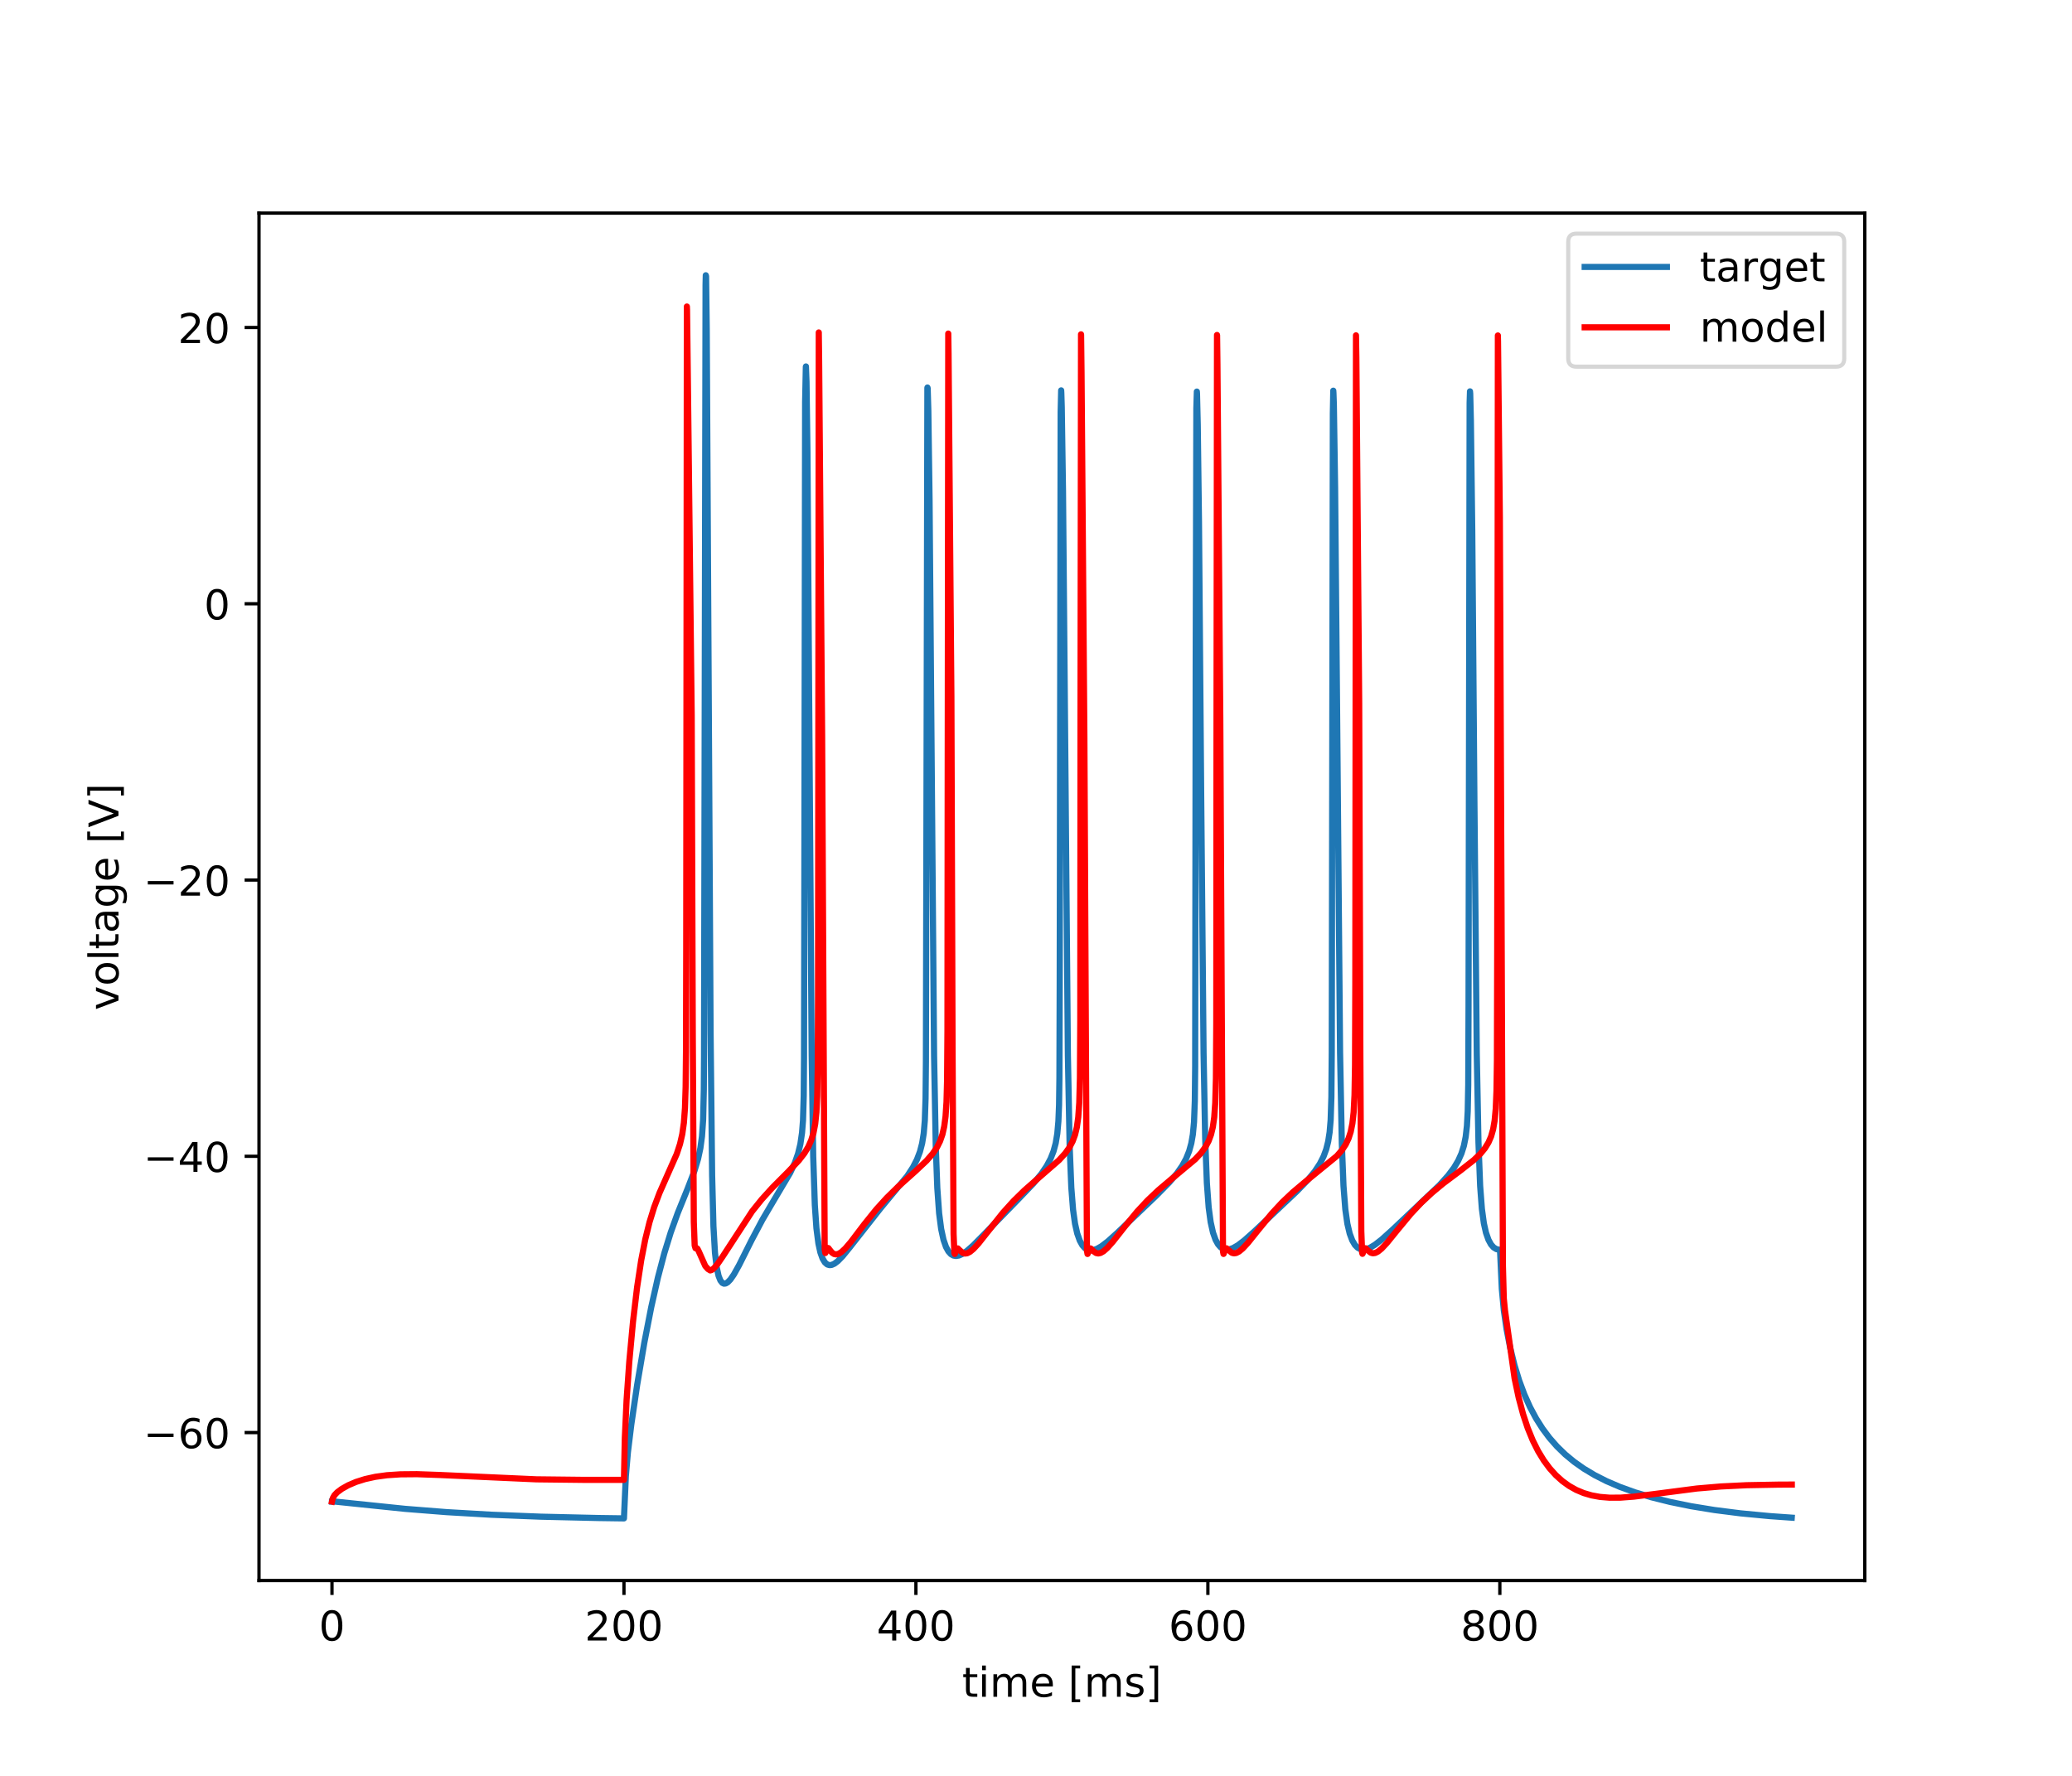 <?xml version="1.0" encoding="utf-8" standalone="no"?>
<!DOCTYPE svg PUBLIC "-//W3C//DTD SVG 1.1//EN"
  "http://www.w3.org/Graphics/SVG/1.1/DTD/svg11.dtd">
<!-- Created with matplotlib (https://matplotlib.org/) -->
<svg height="432pt" version="1.1" viewBox="0 0 504 432" width="504pt" xmlns="http://www.w3.org/2000/svg" xmlns:xlink="http://www.w3.org/1999/xlink">
 <defs>
  <style type="text/css">
*{stroke-linecap:butt;stroke-linejoin:round;}
  </style>
 </defs>
 <g id="figure_1">
  <g id="patch_1">
   <path d="M 0 432 
L 504 432 
L 504 0 
L 0 0 
z
" style="fill:#ffffff;"/>
  </g>
  <g id="axes_1">
   <g id="patch_2">
    <path d="M 63 384.48 
L 453.6 384.48 
L 453.6 51.84 
L 63 51.84 
z
" style="fill:#ffffff;"/>
   </g>
   <g id="matplotlib.axis_1">
    <g id="xtick_1">
     <g id="line2d_1">
      <defs>
       <path d="M 0 0 
L 0 3.5 
" id="md4577a5043" style="stroke:#000000;stroke-width:0.8;"/>
      </defs>
      <g>
       <use style="stroke:#000000;stroke-width:0.8;" x="80.755" xlink:href="#md4577a5043" y="384.48"/>
      </g>
     </g>
     <g id="text_1">
      <!-- 0 -->
      <defs>
       <path d="M 31.781 66.406 
Q 24.172 66.406 20.328 58.906 
Q 16.5 51.422 16.5 36.375 
Q 16.5 21.391 20.328 13.891 
Q 24.172 6.391 31.781 6.391 
Q 39.453 6.391 43.281 13.891 
Q 47.125 21.391 47.125 36.375 
Q 47.125 51.422 43.281 58.906 
Q 39.453 66.406 31.781 66.406 
z
M 31.781 74.219 
Q 44.047 74.219 50.516 64.516 
Q 56.984 54.828 56.984 36.375 
Q 56.984 17.969 50.516 8.266 
Q 44.047 -1.422 31.781 -1.422 
Q 19.531 -1.422 13.062 8.266 
Q 6.594 17.969 6.594 36.375 
Q 6.594 54.828 13.062 64.516 
Q 19.531 74.219 31.781 74.219 
z
" id="DejaVuSans-48"/>
      </defs>
      <g transform="translate(77.573 399.078)scale(0.1 -0.1)">
       <use xlink:href="#DejaVuSans-48"/>
      </g>
     </g>
    </g>
    <g id="xtick_2">
     <g id="line2d_2">
      <g>
       <use style="stroke:#000000;stroke-width:0.8;" x="151.773" xlink:href="#md4577a5043" y="384.48"/>
      </g>
     </g>
     <g id="text_2">
      <!-- 200 -->
      <defs>
       <path d="M 19.188 8.297 
L 53.609 8.297 
L 53.609 0 
L 7.328 0 
L 7.328 8.297 
Q 12.938 14.109 22.625 23.891 
Q 32.328 33.688 34.812 36.531 
Q 39.547 41.844 41.422 45.531 
Q 43.312 49.219 43.312 52.781 
Q 43.312 58.594 39.234 62.25 
Q 35.156 65.922 28.609 65.922 
Q 23.969 65.922 18.812 64.312 
Q 13.672 62.703 7.812 59.422 
L 7.812 69.391 
Q 13.766 71.781 18.938 73 
Q 24.125 74.219 28.422 74.219 
Q 39.75 74.219 46.484 68.547 
Q 53.219 62.891 53.219 53.422 
Q 53.219 48.922 51.531 44.891 
Q 49.859 40.875 45.406 35.406 
Q 44.188 33.984 37.641 27.219 
Q 31.109 20.453 19.188 8.297 
z
" id="DejaVuSans-50"/>
      </defs>
      <g transform="translate(142.229 399.078)scale(0.1 -0.1)">
       <use xlink:href="#DejaVuSans-50"/>
       <use x="63.623" xlink:href="#DejaVuSans-48"/>
       <use x="127.246" xlink:href="#DejaVuSans-48"/>
      </g>
     </g>
    </g>
    <g id="xtick_3">
     <g id="line2d_3">
      <g>
       <use style="stroke:#000000;stroke-width:0.8;" x="222.791" xlink:href="#md4577a5043" y="384.48"/>
      </g>
     </g>
     <g id="text_3">
      <!-- 400 -->
      <defs>
       <path d="M 37.797 64.312 
L 12.891 25.391 
L 37.797 25.391 
z
M 35.203 72.906 
L 47.609 72.906 
L 47.609 25.391 
L 58.016 25.391 
L 58.016 17.188 
L 47.609 17.188 
L 47.609 0 
L 37.797 0 
L 37.797 17.188 
L 4.891 17.188 
L 4.891 26.703 
z
" id="DejaVuSans-52"/>
      </defs>
      <g transform="translate(213.247 399.078)scale(0.1 -0.1)">
       <use xlink:href="#DejaVuSans-52"/>
       <use x="63.623" xlink:href="#DejaVuSans-48"/>
       <use x="127.246" xlink:href="#DejaVuSans-48"/>
      </g>
     </g>
    </g>
    <g id="xtick_4">
     <g id="line2d_4">
      <g>
       <use style="stroke:#000000;stroke-width:0.8;" x="293.809" xlink:href="#md4577a5043" y="384.48"/>
      </g>
     </g>
     <g id="text_4">
      <!-- 600 -->
      <defs>
       <path d="M 33.016 40.375 
Q 26.375 40.375 22.484 35.828 
Q 18.609 31.297 18.609 23.391 
Q 18.609 15.531 22.484 10.953 
Q 26.375 6.391 33.016 6.391 
Q 39.656 6.391 43.531 10.953 
Q 47.406 15.531 47.406 23.391 
Q 47.406 31.297 43.531 35.828 
Q 39.656 40.375 33.016 40.375 
z
M 52.594 71.297 
L 52.594 62.312 
Q 48.875 64.062 45.094 64.984 
Q 41.312 65.922 37.594 65.922 
Q 27.828 65.922 22.672 59.328 
Q 17.531 52.734 16.797 39.406 
Q 19.672 43.656 24.016 45.922 
Q 28.375 48.188 33.594 48.188 
Q 44.578 48.188 50.953 41.516 
Q 57.328 34.859 57.328 23.391 
Q 57.328 12.156 50.688 5.359 
Q 44.047 -1.422 33.016 -1.422 
Q 20.359 -1.422 13.672 8.266 
Q 6.984 17.969 6.984 36.375 
Q 6.984 53.656 15.188 63.938 
Q 23.391 74.219 37.203 74.219 
Q 40.922 74.219 44.703 73.484 
Q 48.484 72.75 52.594 71.297 
z
" id="DejaVuSans-54"/>
      </defs>
      <g transform="translate(284.265 399.078)scale(0.1 -0.1)">
       <use xlink:href="#DejaVuSans-54"/>
       <use x="63.623" xlink:href="#DejaVuSans-48"/>
       <use x="127.246" xlink:href="#DejaVuSans-48"/>
      </g>
     </g>
    </g>
    <g id="xtick_5">
     <g id="line2d_5">
      <g>
       <use style="stroke:#000000;stroke-width:0.8;" x="364.827" xlink:href="#md4577a5043" y="384.48"/>
      </g>
     </g>
     <g id="text_5">
      <!-- 800 -->
      <defs>
       <path d="M 31.781 34.625 
Q 24.75 34.625 20.719 30.859 
Q 16.703 27.094 16.703 20.516 
Q 16.703 13.922 20.719 10.156 
Q 24.75 6.391 31.781 6.391 
Q 38.812 6.391 42.859 10.172 
Q 46.922 13.969 46.922 20.516 
Q 46.922 27.094 42.891 30.859 
Q 38.875 34.625 31.781 34.625 
z
M 21.922 38.812 
Q 15.578 40.375 12.031 44.719 
Q 8.5 49.078 8.5 55.328 
Q 8.5 64.062 14.719 69.141 
Q 20.953 74.219 31.781 74.219 
Q 42.672 74.219 48.875 69.141 
Q 55.078 64.062 55.078 55.328 
Q 55.078 49.078 51.531 44.719 
Q 48 40.375 41.703 38.812 
Q 48.828 37.156 52.797 32.312 
Q 56.781 27.484 56.781 20.516 
Q 56.781 9.906 50.312 4.234 
Q 43.844 -1.422 31.781 -1.422 
Q 19.734 -1.422 13.25 4.234 
Q 6.781 9.906 6.781 20.516 
Q 6.781 27.484 10.781 32.312 
Q 14.797 37.156 21.922 38.812 
z
M 18.312 54.391 
Q 18.312 48.734 21.844 45.562 
Q 25.391 42.391 31.781 42.391 
Q 38.141 42.391 41.719 45.562 
Q 45.312 48.734 45.312 54.391 
Q 45.312 60.062 41.719 63.234 
Q 38.141 66.406 31.781 66.406 
Q 25.391 66.406 21.844 63.234 
Q 18.312 60.062 18.312 54.391 
z
" id="DejaVuSans-56"/>
      </defs>
      <g transform="translate(355.284 399.078)scale(0.1 -0.1)">
       <use xlink:href="#DejaVuSans-56"/>
       <use x="63.623" xlink:href="#DejaVuSans-48"/>
       <use x="127.246" xlink:href="#DejaVuSans-48"/>
      </g>
     </g>
    </g>
    <g id="text_6">
     <!-- time [ms] -->
     <defs>
      <path d="M 18.312 70.219 
L 18.312 54.688 
L 36.812 54.688 
L 36.812 47.703 
L 18.312 47.703 
L 18.312 18.016 
Q 18.312 11.328 20.141 9.422 
Q 21.969 7.516 27.594 7.516 
L 36.812 7.516 
L 36.812 0 
L 27.594 0 
Q 17.188 0 13.234 3.875 
Q 9.281 7.766 9.281 18.016 
L 9.281 47.703 
L 2.688 47.703 
L 2.688 54.688 
L 9.281 54.688 
L 9.281 70.219 
z
" id="DejaVuSans-116"/>
      <path d="M 9.422 54.688 
L 18.406 54.688 
L 18.406 0 
L 9.422 0 
z
M 9.422 75.984 
L 18.406 75.984 
L 18.406 64.594 
L 9.422 64.594 
z
" id="DejaVuSans-105"/>
      <path d="M 52 44.188 
Q 55.375 50.25 60.062 53.125 
Q 64.75 56 71.094 56 
Q 79.641 56 84.281 50.016 
Q 88.922 44.047 88.922 33.016 
L 88.922 0 
L 79.891 0 
L 79.891 32.719 
Q 79.891 40.578 77.094 44.375 
Q 74.312 48.188 68.609 48.188 
Q 61.625 48.188 57.562 43.547 
Q 53.516 38.922 53.516 30.906 
L 53.516 0 
L 44.484 0 
L 44.484 32.719 
Q 44.484 40.625 41.703 44.406 
Q 38.922 48.188 33.109 48.188 
Q 26.219 48.188 22.156 43.531 
Q 18.109 38.875 18.109 30.906 
L 18.109 0 
L 9.078 0 
L 9.078 54.688 
L 18.109 54.688 
L 18.109 46.188 
Q 21.188 51.219 25.484 53.609 
Q 29.781 56 35.688 56 
Q 41.656 56 45.828 52.969 
Q 50 49.953 52 44.188 
z
" id="DejaVuSans-109"/>
      <path d="M 56.203 29.594 
L 56.203 25.203 
L 14.891 25.203 
Q 15.484 15.922 20.484 11.062 
Q 25.484 6.203 34.422 6.203 
Q 39.594 6.203 44.453 7.469 
Q 49.312 8.734 54.109 11.281 
L 54.109 2.781 
Q 49.266 0.734 44.188 -0.344 
Q 39.109 -1.422 33.891 -1.422 
Q 20.797 -1.422 13.156 6.188 
Q 5.516 13.812 5.516 26.812 
Q 5.516 40.234 12.766 48.109 
Q 20.016 56 32.328 56 
Q 43.359 56 49.781 48.891 
Q 56.203 41.797 56.203 29.594 
z
M 47.219 32.234 
Q 47.125 39.594 43.094 43.984 
Q 39.062 48.391 32.422 48.391 
Q 24.906 48.391 20.391 44.141 
Q 15.875 39.891 15.188 32.172 
z
" id="DejaVuSans-101"/>
      <path id="DejaVuSans-32"/>
      <path d="M 8.594 75.984 
L 29.297 75.984 
L 29.297 69 
L 17.578 69 
L 17.578 -6.203 
L 29.297 -6.203 
L 29.297 -13.188 
L 8.594 -13.188 
z
" id="DejaVuSans-91"/>
      <path d="M 44.281 53.078 
L 44.281 44.578 
Q 40.484 46.531 36.375 47.5 
Q 32.281 48.484 27.875 48.484 
Q 21.188 48.484 17.844 46.438 
Q 14.5 44.391 14.5 40.281 
Q 14.5 37.156 16.891 35.375 
Q 19.281 33.594 26.516 31.984 
L 29.594 31.297 
Q 39.156 29.25 43.188 25.516 
Q 47.219 21.781 47.219 15.094 
Q 47.219 7.469 41.188 3.016 
Q 35.156 -1.422 24.609 -1.422 
Q 20.219 -1.422 15.453 -0.562 
Q 10.688 0.297 5.422 2 
L 5.422 11.281 
Q 10.406 8.688 15.234 7.391 
Q 20.062 6.109 24.812 6.109 
Q 31.156 6.109 34.562 8.281 
Q 37.984 10.453 37.984 14.406 
Q 37.984 18.062 35.516 20.016 
Q 33.062 21.969 24.703 23.781 
L 21.578 24.516 
Q 13.234 26.266 9.516 29.906 
Q 5.812 33.547 5.812 39.891 
Q 5.812 47.609 11.281 51.797 
Q 16.75 56 26.812 56 
Q 31.781 56 36.172 55.266 
Q 40.578 54.547 44.281 53.078 
z
" id="DejaVuSans-115"/>
      <path d="M 30.422 75.984 
L 30.422 -13.188 
L 9.719 -13.188 
L 9.719 -6.203 
L 21.391 -6.203 
L 21.391 69 
L 9.719 69 
L 9.719 75.984 
z
" id="DejaVuSans-93"/>
     </defs>
     <g transform="translate(234.038 412.757)scale(0.1 -0.1)">
      <use xlink:href="#DejaVuSans-116"/>
      <use x="39.209" xlink:href="#DejaVuSans-105"/>
      <use x="66.992" xlink:href="#DejaVuSans-109"/>
      <use x="164.404" xlink:href="#DejaVuSans-101"/>
      <use x="225.928" xlink:href="#DejaVuSans-32"/>
      <use x="257.715" xlink:href="#DejaVuSans-91"/>
      <use x="296.729" xlink:href="#DejaVuSans-109"/>
      <use x="394.141" xlink:href="#DejaVuSans-115"/>
      <use x="446.24" xlink:href="#DejaVuSans-93"/>
     </g>
    </g>
   </g>
   <g id="matplotlib.axis_2">
    <g id="ytick_1">
     <g id="line2d_6">
      <defs>
       <path d="M 0 0 
L -3.5 0 
" id="m471e39fe13" style="stroke:#000000;stroke-width:0.8;"/>
      </defs>
      <g>
       <use style="stroke:#000000;stroke-width:0.8;" x="63" xlink:href="#m471e39fe13" y="348.483"/>
      </g>
     </g>
     <g id="text_7">
      <!-- −60 -->
      <defs>
       <path d="M 10.594 35.5 
L 73.188 35.5 
L 73.188 27.203 
L 10.594 27.203 
z
" id="DejaVuSans-8722"/>
      </defs>
      <g transform="translate(34.895 352.282)scale(0.1 -0.1)">
       <use xlink:href="#DejaVuSans-8722"/>
       <use x="83.789" xlink:href="#DejaVuSans-54"/>
       <use x="147.412" xlink:href="#DejaVuSans-48"/>
      </g>
     </g>
    </g>
    <g id="ytick_2">
     <g id="line2d_7">
      <g>
       <use style="stroke:#000000;stroke-width:0.8;" x="63" xlink:href="#m471e39fe13" y="281.279"/>
      </g>
     </g>
     <g id="text_8">
      <!-- −40 -->
      <g transform="translate(34.895 285.079)scale(0.1 -0.1)">
       <use xlink:href="#DejaVuSans-8722"/>
       <use x="83.789" xlink:href="#DejaVuSans-52"/>
       <use x="147.412" xlink:href="#DejaVuSans-48"/>
      </g>
     </g>
    </g>
    <g id="ytick_3">
     <g id="line2d_8">
      <g>
       <use style="stroke:#000000;stroke-width:0.8;" x="63" xlink:href="#m471e39fe13" y="214.076"/>
      </g>
     </g>
     <g id="text_9">
      <!-- −20 -->
      <g transform="translate(34.895 217.875)scale(0.1 -0.1)">
       <use xlink:href="#DejaVuSans-8722"/>
       <use x="83.789" xlink:href="#DejaVuSans-50"/>
       <use x="147.412" xlink:href="#DejaVuSans-48"/>
      </g>
     </g>
    </g>
    <g id="ytick_4">
     <g id="line2d_9">
      <g>
       <use style="stroke:#000000;stroke-width:0.8;" x="63" xlink:href="#m471e39fe13" y="146.872"/>
      </g>
     </g>
     <g id="text_10">
      <!-- 0 -->
      <g transform="translate(49.638 150.671)scale(0.1 -0.1)">
       <use xlink:href="#DejaVuSans-48"/>
      </g>
     </g>
    </g>
    <g id="ytick_5">
     <g id="line2d_10">
      <g>
       <use style="stroke:#000000;stroke-width:0.8;" x="63" xlink:href="#m471e39fe13" y="79.668"/>
      </g>
     </g>
     <g id="text_11">
      <!-- 20 -->
      <g transform="translate(43.275 83.467)scale(0.1 -0.1)">
       <use xlink:href="#DejaVuSans-50"/>
       <use x="63.623" xlink:href="#DejaVuSans-48"/>
      </g>
     </g>
    </g>
    <g id="text_12">
     <!-- voltage [V] -->
     <defs>
      <path d="M 2.984 54.688 
L 12.5 54.688 
L 29.594 8.797 
L 46.688 54.688 
L 56.203 54.688 
L 35.688 0 
L 23.484 0 
z
" id="DejaVuSans-118"/>
      <path d="M 30.609 48.391 
Q 23.391 48.391 19.188 42.75 
Q 14.984 37.109 14.984 27.297 
Q 14.984 17.484 19.156 11.844 
Q 23.344 6.203 30.609 6.203 
Q 37.797 6.203 41.984 11.859 
Q 46.188 17.531 46.188 27.297 
Q 46.188 37.016 41.984 42.703 
Q 37.797 48.391 30.609 48.391 
z
M 30.609 56 
Q 42.328 56 49.016 48.375 
Q 55.719 40.766 55.719 27.297 
Q 55.719 13.875 49.016 6.219 
Q 42.328 -1.422 30.609 -1.422 
Q 18.844 -1.422 12.172 6.219 
Q 5.516 13.875 5.516 27.297 
Q 5.516 40.766 12.172 48.375 
Q 18.844 56 30.609 56 
z
" id="DejaVuSans-111"/>
      <path d="M 9.422 75.984 
L 18.406 75.984 
L 18.406 0 
L 9.422 0 
z
" id="DejaVuSans-108"/>
      <path d="M 34.281 27.484 
Q 23.391 27.484 19.188 25 
Q 14.984 22.516 14.984 16.5 
Q 14.984 11.719 18.141 8.906 
Q 21.297 6.109 26.703 6.109 
Q 34.188 6.109 38.703 11.406 
Q 43.219 16.703 43.219 25.484 
L 43.219 27.484 
z
M 52.203 31.203 
L 52.203 0 
L 43.219 0 
L 43.219 8.297 
Q 40.141 3.328 35.547 0.953 
Q 30.953 -1.422 24.312 -1.422 
Q 15.922 -1.422 10.953 3.297 
Q 6 8.016 6 15.922 
Q 6 25.141 12.172 29.828 
Q 18.359 34.516 30.609 34.516 
L 43.219 34.516 
L 43.219 35.406 
Q 43.219 41.609 39.141 45 
Q 35.062 48.391 27.688 48.391 
Q 23 48.391 18.547 47.266 
Q 14.109 46.141 10.016 43.891 
L 10.016 52.203 
Q 14.938 54.109 19.578 55.047 
Q 24.219 56 28.609 56 
Q 40.484 56 46.344 49.844 
Q 52.203 43.703 52.203 31.203 
z
" id="DejaVuSans-97"/>
      <path d="M 45.406 27.984 
Q 45.406 37.75 41.375 43.109 
Q 37.359 48.484 30.078 48.484 
Q 22.859 48.484 18.828 43.109 
Q 14.797 37.75 14.797 27.984 
Q 14.797 18.266 18.828 12.891 
Q 22.859 7.516 30.078 7.516 
Q 37.359 7.516 41.375 12.891 
Q 45.406 18.266 45.406 27.984 
z
M 54.391 6.781 
Q 54.391 -7.172 48.188 -13.984 
Q 42 -20.797 29.203 -20.797 
Q 24.469 -20.797 20.266 -20.094 
Q 16.062 -19.391 12.109 -17.922 
L 12.109 -9.188 
Q 16.062 -11.328 19.922 -12.344 
Q 23.781 -13.375 27.781 -13.375 
Q 36.625 -13.375 41.016 -8.766 
Q 45.406 -4.156 45.406 5.172 
L 45.406 9.625 
Q 42.625 4.781 38.281 2.391 
Q 33.938 0 27.875 0 
Q 17.828 0 11.672 7.656 
Q 5.516 15.328 5.516 27.984 
Q 5.516 40.672 11.672 48.328 
Q 17.828 56 27.875 56 
Q 33.938 56 38.281 53.609 
Q 42.625 51.219 45.406 46.391 
L 45.406 54.688 
L 54.391 54.688 
z
" id="DejaVuSans-103"/>
      <path d="M 28.609 0 
L 0.781 72.906 
L 11.078 72.906 
L 34.188 11.531 
L 57.328 72.906 
L 67.578 72.906 
L 39.797 0 
z
" id="DejaVuSans-86"/>
     </defs>
     <g transform="translate(28.816 245.754)rotate(-90)scale(0.1 -0.1)">
      <use xlink:href="#DejaVuSans-118"/>
      <use x="59.18" xlink:href="#DejaVuSans-111"/>
      <use x="120.361" xlink:href="#DejaVuSans-108"/>
      <use x="148.145" xlink:href="#DejaVuSans-116"/>
      <use x="187.354" xlink:href="#DejaVuSans-97"/>
      <use x="248.633" xlink:href="#DejaVuSans-103"/>
      <use x="312.109" xlink:href="#DejaVuSans-101"/>
      <use x="373.633" xlink:href="#DejaVuSans-32"/>
      <use x="405.42" xlink:href="#DejaVuSans-91"/>
      <use x="444.434" xlink:href="#DejaVuSans-86"/>
      <use x="512.842" xlink:href="#DejaVuSans-93"/>
     </g>
    </g>
   </g>
   <g id="line2d_11">
    <path clip-path="url(#p3877340807)" d="M 80.755 365.284 
L 81.696 365.296 
L 85.708 365.715 
L 98.527 367.04 
L 108.611 367.839 
L 119.442 368.47 
L 131.533 368.946 
L 145.701 369.275 
L 151.773 369.36 
L 151.862 367.335 
L 152.234 359.084 
L 152.731 353.309 
L 153.566 346.486 
L 154.986 336.872 
L 156.726 326.629 
L 158.413 317.968 
L 160.029 310.794 
L 161.591 304.86 
L 163.153 299.805 
L 164.84 295.12 
L 167.237 289.204 
L 168.941 284.765 
L 169.794 281.935 
L 170.362 279.297 
L 170.752 276.439 
L 171.036 272.334 
L 171.196 265.096 
L 171.249 257.049 
L 171.622 69.305 
L 171.676 66.96 
L 171.747 67.201 
L 171.906 80.054 
L 172.19 132.832 
L 172.847 251.33 
L 173.22 285.898 
L 173.54 298.296 
L 173.913 304.76 
L 174.303 308.143 
L 174.783 310.358 
L 175.226 311.474 
L 175.688 312.067 
L 176.096 312.261 
L 176.523 312.217 
L 177.02 311.924 
L 177.677 311.238 
L 178.511 310.027 
L 179.772 307.771 
L 182.808 301.707 
L 185.471 296.68 
L 188.134 292.155 
L 192.2 285.307 
L 193.336 282.872 
L 194.117 280.657 
L 194.685 278.32 
L 195.094 275.522 
L 195.325 272.559 
L 195.502 266.598 
L 195.573 257.35 
L 195.626 229.823 
L 195.84 97.829 
L 196.017 89.184 
L 196.035 89.142 
L 196.177 92.888 
L 196.408 109.991 
L 196.745 158.875 
L 197.437 256.622 
L 197.81 281.395 
L 198.201 293.136 
L 198.591 298.781 
L 199.071 302.484 
L 199.55 304.656 
L 200.083 306.152 
L 200.651 307.098 
L 201.219 307.591 
L 201.77 307.758 
L 202.302 307.701 
L 202.977 307.397 
L 203.794 306.778 
L 204.948 305.597 
L 206.705 303.434 
L 214.162 293.954 
L 220.696 286.069 
L 222.081 283.941 
L 223.039 282.076 
L 223.767 280.17 
L 224.3 278.137 
L 224.691 275.709 
L 224.957 272.568 
L 225.135 267.226 
L 225.223 258.27 
L 225.578 94.387 
L 225.596 94.267 
L 225.649 94.446 
L 225.809 99.933 
L 226.111 121.79 
L 226.484 168.516 
L 227.212 256.928 
L 227.62 278.947 
L 227.993 288.995 
L 228.437 295.164 
L 228.934 298.975 
L 229.502 301.589 
L 230.106 303.33 
L 230.692 304.403 
L 231.313 305.087 
L 231.899 305.422 
L 232.538 305.53 
L 233.266 305.411 
L 234.136 305.021 
L 235.237 304.264 
L 236.781 302.903 
L 239.303 300.346 
L 247.399 292.025 
L 251.429 287.819 
L 253.311 285.54 
L 254.607 283.633 
L 255.548 281.867 
L 256.258 280.065 
L 256.791 278.093 
L 257.181 275.755 
L 257.448 272.75 
L 257.608 268.796 
L 257.696 262.278 
L 257.767 239.074 
L 257.998 100.24 
L 258.122 94.96 
L 258.158 95.57 
L 258.264 99.054 
L 258.566 119.492 
L 258.957 163.94 
L 259.756 256.759 
L 260.182 278.723 
L 260.59 288.878 
L 261.016 294.274 
L 261.496 297.699 
L 262.028 300.045 
L 262.65 301.795 
L 263.271 302.916 
L 263.893 303.613 
L 264.532 304.009 
L 265.207 304.163 
L 265.952 304.099 
L 266.84 303.786 
L 267.941 303.15 
L 269.45 301.998 
L 271.722 299.956 
L 281.168 290.933 
L 284.435 287.619 
L 286.281 285.441 
L 287.577 283.58 
L 288.518 281.854 
L 289.246 280.046 
L 289.779 278.114 
L 290.152 275.972 
L 290.436 272.984 
L 290.631 267.841 
L 290.72 259.426 
L 290.844 161.906 
L 291.004 99.377 
L 291.128 95.254 
L 291.164 95.785 
L 291.341 103.25 
L 291.643 126.954 
L 292.176 193.002 
L 292.762 256.249 
L 293.152 276.838 
L 293.561 287.786 
L 294.004 293.737 
L 294.484 297.295 
L 295.052 299.833 
L 295.673 301.582 
L 296.277 302.679 
L 296.916 303.407 
L 297.555 303.811 
L 298.248 303.978 
L 299.029 303.914 
L 299.952 303.589 
L 301.124 302.911 
L 302.669 301.735 
L 305.136 299.535 
L 315.434 289.806 
L 318.151 286.986 
L 319.837 284.924 
L 321.062 283.07 
L 321.95 281.317 
L 322.589 279.585 
L 323.069 277.681 
L 323.424 275.399 
L 323.672 272.448 
L 323.85 266.9 
L 323.939 256.008 
L 323.974 235.397 
L 324.205 100.626 
L 324.311 95.036 
L 324.347 95.516 
L 324.453 98.539 
L 324.755 118.654 
L 325.164 164.377 
L 325.963 256.069 
L 326.389 278.119 
L 326.797 288.503 
L 327.241 294.177 
L 327.738 297.682 
L 328.306 300.086 
L 328.928 301.747 
L 329.584 302.854 
L 330.224 303.506 
L 330.881 303.859 
L 331.555 303.973 
L 332.354 303.866 
L 333.295 303.496 
L 334.485 302.771 
L 336.118 301.494 
L 338.835 299.041 
L 350.18 288.264 
L 352.275 285.935 
L 353.677 284.061 
L 354.707 282.333 
L 355.488 280.593 
L 356.074 278.74 
L 356.518 276.546 
L 356.82 273.903 
L 357.015 270.328 
L 357.14 263.901 
L 357.211 244.793 
L 357.477 98.052 
L 357.566 95.2 
L 357.619 95.786 
L 357.779 102.344 
L 358.116 129.021 
L 358.649 195.659 
L 359.217 256.499 
L 359.625 277.848 
L 360.034 288.47 
L 360.46 294.078 
L 360.939 297.58 
L 361.454 299.875 
L 362.058 301.595 
L 362.679 302.729 
L 363.318 303.45 
L 363.975 303.854 
L 364.65 304.007 
L 364.863 304.011 
L 364.969 306.222 
L 365.307 313.53 
L 365.786 318.682 
L 366.461 323.331 
L 367.348 327.892 
L 368.396 332.127 
L 369.532 335.84 
L 370.775 339.184 
L 372.16 342.278 
L 373.634 345.034 
L 375.214 347.526 
L 376.9 349.784 
L 378.729 351.867 
L 380.735 353.813 
L 382.901 355.602 
L 385.263 357.265 
L 387.89 358.838 
L 390.82 360.324 
L 394.051 361.709 
L 397.655 363.009 
L 401.686 364.224 
L 406.231 365.358 
L 411.326 366.397 
L 417.043 367.329 
L 423.382 368.134 
L 430.466 368.807 
L 435.828 369.187 
L 435.828 369.187 
" style="fill:none;stroke:#1f77b4;stroke-linecap:square;stroke-width:1.5;"/>
   </g>
   <g id="line2d_12">
    <path clip-path="url(#p3877340807)" d="M 80.755 365.284 
L 80.95 364.451 
L 81.358 363.724 
L 82.033 363.007 
L 83.134 362.188 
L 84.696 361.309 
L 86.614 360.49 
L 88.815 359.796 
L 91.301 359.249 
L 94.124 358.861 
L 97.391 358.643 
L 101.385 358.608 
L 106.889 358.801 
L 130.485 359.861 
L 141.706 359.987 
L 151.773 359.988 
L 151.986 349.813 
L 152.412 340.606 
L 153.069 331.255 
L 153.974 321.527 
L 154.969 313.148 
L 155.963 306.597 
L 156.957 301.487 
L 157.987 297.321 
L 159.123 293.642 
L 160.419 290.198 
L 162.124 286.334 
L 164.609 280.718 
L 165.408 278.291 
L 165.959 275.889 
L 166.349 273.124 
L 166.616 269.518 
L 166.775 264.427 
L 166.864 255.8 
L 166.917 230.677 
L 167.077 74.565 
L 167.113 75.306 
L 167.343 94.663 
L 168.249 174.066 
L 168.515 252.059 
L 168.764 297.265 
L 168.977 302.989 
L 169.172 303.644 
L 169.439 303.608 
L 169.634 303.741 
L 169.918 304.279 
L 171.551 307.957 
L 172.226 308.715 
L 172.759 309.04 
L 173.114 308.935 
L 173.664 308.506 
L 174.499 307.538 
L 175.795 305.648 
L 182.95 294.672 
L 185.276 291.775 
L 187.832 288.951 
L 191.72 285.041 
L 194.295 282.31 
L 195.662 280.546 
L 196.621 278.958 
L 197.331 277.359 
L 197.881 275.553 
L 198.29 273.416 
L 198.591 270.565 
L 198.787 266.637 
L 198.911 259.77 
L 198.982 242.436 
L 199.16 80.869 
L 199.248 87.727 
L 199.976 178.793 
L 200.598 303.941 
L 200.758 304.812 
L 200.864 304.614 
L 201.326 303.578 
L 201.503 303.61 
L 201.77 303.965 
L 202.373 304.71 
L 202.906 305.064 
L 203.421 305.143 
L 203.989 304.994 
L 204.681 304.566 
L 205.605 303.712 
L 206.972 302.109 
L 210.256 297.785 
L 213.132 294.212 
L 215.689 291.392 
L 218.459 288.676 
L 222.684 284.896 
L 225.401 282.328 
L 226.874 280.634 
L 227.904 279.116 
L 228.668 277.591 
L 229.236 275.964 
L 229.68 273.995 
L 229.999 271.562 
L 230.23 268.064 
L 230.372 262.764 
L 230.461 250.822 
L 230.514 196.645 
L 230.656 81.145 
L 230.727 85.978 
L 231.42 169.506 
L 231.704 254.724 
L 231.952 300.16 
L 232.148 304.847 
L 232.236 305.043 
L 232.272 305.005 
L 232.467 304.407 
L 232.787 303.702 
L 232.982 303.691 
L 233.355 304.063 
L 234.189 304.785 
L 234.722 304.939 
L 235.272 304.86 
L 235.929 304.527 
L 236.781 303.827 
L 237.989 302.518 
L 240.155 299.779 
L 243.972 294.991 
L 246.529 292.163 
L 249.174 289.572 
L 252.37 286.769 
L 257.608 282.212 
L 259.099 280.576 
L 260.129 279.127 
L 260.91 277.642 
L 261.496 276.046 
L 261.94 274.192 
L 262.277 271.801 
L 262.526 268.263 
L 262.685 262.246 
L 262.774 248.295 
L 262.827 175.379 
L 262.952 81.329 
L 262.969 81.469 
L 263.076 90.722 
L 263.768 179.147 
L 264.39 304.24 
L 264.532 305.037 
L 264.55 305.032 
L 264.656 304.798 
L 265.118 303.68 
L 265.313 303.703 
L 265.988 304.374 
L 266.609 304.812 
L 267.142 304.916 
L 267.71 304.792 
L 268.402 304.398 
L 269.326 303.592 
L 270.657 302.101 
L 273.569 298.408 
L 276.605 294.725 
L 279.126 292.017 
L 281.754 289.525 
L 284.896 286.865 
L 290.738 281.99 
L 292.193 280.427 
L 293.223 279.002 
L 293.987 277.569 
L 294.573 275.993 
L 295.016 274.156 
L 295.354 271.785 
L 295.602 268.279 
L 295.762 262.357 
L 295.851 248.983 
L 295.904 181.246 
L 296.028 81.488 
L 296.046 81.533 
L 296.135 88.639 
L 296.827 174.787 
L 297.484 304.444 
L 297.609 305.028 
L 297.644 305.004 
L 297.804 304.549 
L 298.159 303.692 
L 298.354 303.664 
L 298.727 304.003 
L 299.615 304.749 
L 300.147 304.889 
L 300.716 304.799 
L 301.39 304.449 
L 302.278 303.715 
L 303.539 302.353 
L 305.953 299.345 
L 309.38 295.17 
L 311.901 292.458 
L 314.475 290.018 
L 317.405 287.557 
L 325.181 281.212 
L 326.424 279.78 
L 327.33 278.408 
L 328.022 276.955 
L 328.555 275.306 
L 328.963 273.279 
L 329.265 270.57 
L 329.478 266.366 
L 329.602 259.18 
L 329.673 239.44 
L 329.833 81.578 
L 329.922 86.967 
L 330.614 171.105 
L 330.898 257.189 
L 331.129 299.522 
L 331.324 304.744 
L 331.413 305.004 
L 331.466 304.95 
L 331.715 304.168 
L 331.999 303.644 
L 332.177 303.656 
L 332.709 304.162 
L 333.419 304.732 
L 333.952 304.877 
L 334.52 304.792 
L 335.195 304.45 
L 336.083 303.726 
L 337.343 302.379 
L 339.74 299.423 
L 343.184 295.266 
L 345.688 292.601 
L 348.227 290.223 
L 351.067 287.874 
L 355.329 284.68 
L 358.489 282.201 
L 360.105 280.657 
L 361.223 279.292 
L 362.058 277.927 
L 362.697 276.45 
L 363.194 274.711 
L 363.567 272.549 
L 363.833 269.661 
L 364.011 265.38 
L 364.117 258 
L 364.188 230.851 
L 364.348 81.607 
L 364.383 83.137 
L 364.827 125.816 
L 365.236 220.508 
L 365.573 307.957 
L 365.786 315.842 
L 366.07 318.712 
L 368.414 335.303 
L 369.408 340.006 
L 370.473 343.993 
L 371.61 347.411 
L 372.835 350.402 
L 374.131 352.99 
L 375.498 355.234 
L 376.936 357.178 
L 378.445 358.851 
L 380.025 360.275 
L 381.676 361.465 
L 383.399 362.434 
L 385.209 363.196 
L 387.127 363.761 
L 389.204 364.139 
L 391.512 364.328 
L 394.176 364.315 
L 397.46 364.066 
L 402.343 363.446 
L 412.765 362.092 
L 418.606 361.595 
L 424.873 361.29 
L 432.667 361.146 
L 435.845 361.133 
L 435.845 361.133 
" style="fill:none;stroke:#ff0000;stroke-linecap:square;stroke-width:1.5;"/>
   </g>
   <g id="patch_3">
    <path d="M 63 384.48 
L 63 51.84 
" style="fill:none;stroke:#000000;stroke-linecap:square;stroke-linejoin:miter;stroke-width:0.8;"/>
   </g>
   <g id="patch_4">
    <path d="M 453.6 384.48 
L 453.6 51.84 
" style="fill:none;stroke:#000000;stroke-linecap:square;stroke-linejoin:miter;stroke-width:0.8;"/>
   </g>
   <g id="patch_5">
    <path d="M 63 384.48 
L 453.6 384.48 
" style="fill:none;stroke:#000000;stroke-linecap:square;stroke-linejoin:miter;stroke-width:0.8;"/>
   </g>
   <g id="patch_6">
    <path d="M 63 51.84 
L 453.6 51.84 
" style="fill:none;stroke:#000000;stroke-linecap:square;stroke-linejoin:miter;stroke-width:0.8;"/>
   </g>
   <g id="legend_1">
    <g id="patch_7">
     <path d="M 383.461 89.196 
L 446.6 89.196 
Q 448.6 89.196 448.6 87.196 
L 448.6 58.84 
Q 448.6 56.84 446.6 56.84 
L 383.461 56.84 
Q 381.461 56.84 381.461 58.84 
L 381.461 87.196 
Q 381.461 89.196 383.461 89.196 
z
" style="fill:#ffffff;opacity:0.8;stroke:#cccccc;stroke-linejoin:miter;"/>
    </g>
    <g id="line2d_13">
     <path d="M 385.461 64.938 
L 405.461 64.938 
" style="fill:none;stroke:#1f77b4;stroke-linecap:square;stroke-width:1.5;"/>
    </g>
    <g id="line2d_14"/>
    <g id="text_13">
     <!-- target -->
     <defs>
      <path d="M 41.109 46.297 
Q 39.594 47.172 37.812 47.578 
Q 36.031 48 33.891 48 
Q 26.266 48 22.188 43.047 
Q 18.109 38.094 18.109 28.812 
L 18.109 0 
L 9.078 0 
L 9.078 54.688 
L 18.109 54.688 
L 18.109 46.188 
Q 20.953 51.172 25.484 53.578 
Q 30.031 56 36.531 56 
Q 37.453 56 38.578 55.875 
Q 39.703 55.766 41.062 55.516 
z
" id="DejaVuSans-114"/>
     </defs>
     <g transform="translate(413.461 68.438)scale(0.1 -0.1)">
      <use xlink:href="#DejaVuSans-116"/>
      <use x="39.209" xlink:href="#DejaVuSans-97"/>
      <use x="100.488" xlink:href="#DejaVuSans-114"/>
      <use x="141.586" xlink:href="#DejaVuSans-103"/>
      <use x="205.062" xlink:href="#DejaVuSans-101"/>
      <use x="266.586" xlink:href="#DejaVuSans-116"/>
     </g>
    </g>
    <g id="line2d_15">
     <path d="M 385.461 79.617 
L 405.461 79.617 
" style="fill:none;stroke:#ff0000;stroke-linecap:square;stroke-width:1.5;"/>
    </g>
    <g id="line2d_16"/>
    <g id="text_14">
     <!-- model -->
     <defs>
      <path d="M 45.406 46.391 
L 45.406 75.984 
L 54.391 75.984 
L 54.391 0 
L 45.406 0 
L 45.406 8.203 
Q 42.578 3.328 38.25 0.953 
Q 33.938 -1.422 27.875 -1.422 
Q 17.969 -1.422 11.734 6.484 
Q 5.516 14.406 5.516 27.297 
Q 5.516 40.188 11.734 48.094 
Q 17.969 56 27.875 56 
Q 33.938 56 38.25 53.625 
Q 42.578 51.266 45.406 46.391 
z
M 14.797 27.297 
Q 14.797 17.391 18.875 11.75 
Q 22.953 6.109 30.078 6.109 
Q 37.203 6.109 41.297 11.75 
Q 45.406 17.391 45.406 27.297 
Q 45.406 37.203 41.297 42.844 
Q 37.203 48.484 30.078 48.484 
Q 22.953 48.484 18.875 42.844 
Q 14.797 37.203 14.797 27.297 
z
" id="DejaVuSans-100"/>
     </defs>
     <g transform="translate(413.461 83.117)scale(0.1 -0.1)">
      <use xlink:href="#DejaVuSans-109"/>
      <use x="97.412" xlink:href="#DejaVuSans-111"/>
      <use x="158.594" xlink:href="#DejaVuSans-100"/>
      <use x="222.07" xlink:href="#DejaVuSans-101"/>
      <use x="283.594" xlink:href="#DejaVuSans-108"/>
     </g>
    </g>
   </g>
  </g>
 </g>
 <defs>
  <clipPath id="p3877340807">
   <rect height="332.64" width="390.6" x="63" y="51.84"/>
  </clipPath>
 </defs>
</svg>
